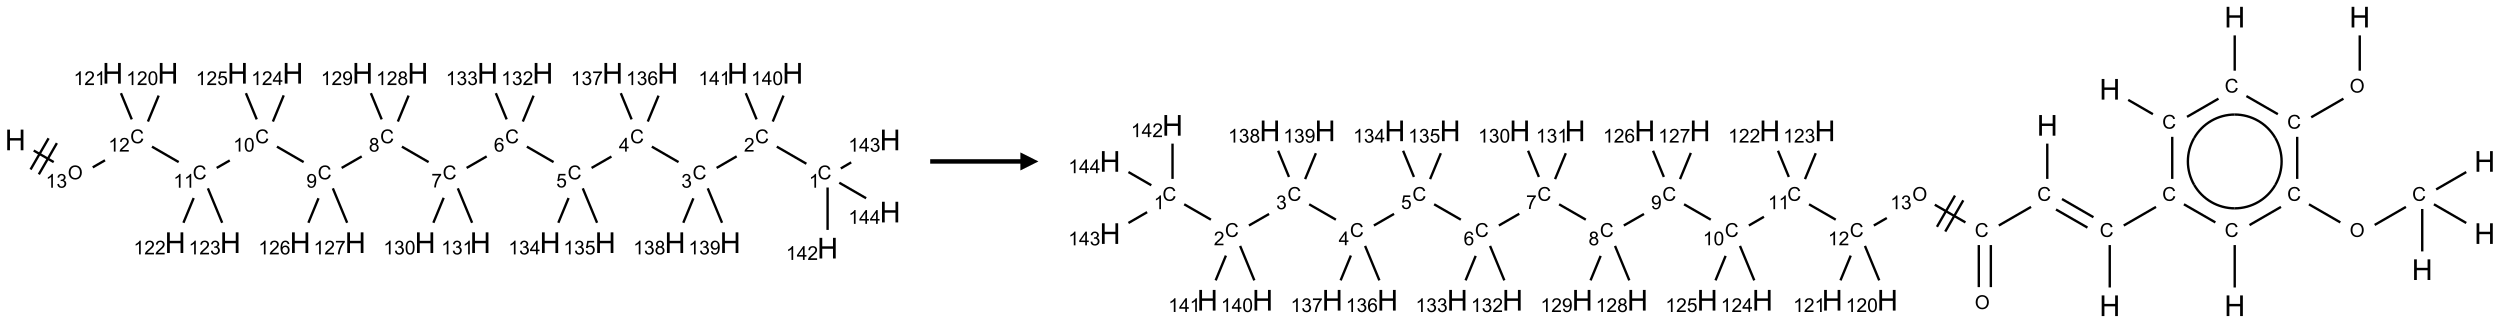 <?xml version="1.0" encoding="UTF-8"?>
<svg xmlns="http://www.w3.org/2000/svg" xmlns:xlink="http://www.w3.org/1999/xlink" width="1386" height="179" viewBox="0 0 1386 179">
<defs>
<g>
<g id="glyph-0-0">
<path d="M 2 0 L 2 -10 L 10 -10 L 10 0 Z M 2.25 -0.25 L 9.75 -0.25 L 9.75 -9.75 L 2.25 -9.75 Z M 2.25 -0.25 "/>
</g>
<g id="glyph-0-1">
<path d="M 1.281 0 L 1.281 -11.453 L 2.797 -11.453 L 2.797 -6.75 L 8.75 -6.75 L 8.75 -11.453 L 10.266 -11.453 L 10.266 0 L 8.75 0 L 8.75 -5.398 L 2.797 -5.398 L 2.797 0 Z M 1.281 0 "/>
</g>
<g id="glyph-1-0">
<path d="M 1.332 0 L 1.332 -6.668 L 6.668 -6.668 L 6.668 0 Z M 1.5 -0.168 L 6.5 -0.168 L 6.5 -6.5 L 1.5 -6.5 Z M 1.5 -0.168 "/>
</g>
<g id="glyph-1-1">
<path d="M 0.516 -3.719 C 0.516 -4.984 0.855 -5.977 1.535 -6.695 C 2.215 -7.414 3.094 -7.77 4.172 -7.77 C 4.875 -7.77 5.512 -7.602 6.078 -7.266 C 6.645 -6.93 7.074 -6.461 7.371 -5.855 C 7.668 -5.254 7.816 -4.57 7.816 -3.809 C 7.816 -3.035 7.66 -2.34 7.348 -1.73 C 7.035 -1.117 6.594 -0.656 6.02 -0.34 C 5.449 -0.027 4.828 0.129 4.168 0.129 C 3.449 0.129 2.805 -0.043 2.238 -0.391 C 1.672 -0.738 1.246 -1.211 0.953 -1.812 C 0.66 -2.414 0.516 -3.047 0.516 -3.719 Z M 1.559 -3.703 C 1.559 -2.781 1.805 -2.059 2.301 -1.527 C 2.793 -1 3.414 -0.734 4.16 -0.734 C 4.922 -0.734 5.547 -1 6.039 -1.535 C 6.531 -2.07 6.777 -2.828 6.777 -3.812 C 6.777 -4.434 6.672 -4.977 6.461 -5.441 C 6.25 -5.902 5.945 -6.262 5.539 -6.52 C 5.133 -6.773 4.68 -6.902 4.176 -6.902 C 3.461 -6.902 2.848 -6.656 2.332 -6.164 C 1.816 -5.672 1.559 -4.852 1.559 -3.703 Z M 1.559 -3.703 "/>
</g>
<g id="glyph-1-2">
<path d="M 3.973 0 L 3.035 0 L 3.035 -5.973 C 2.809 -5.758 2.516 -5.543 2.148 -5.328 C 1.781 -5.113 1.453 -4.953 1.16 -4.844 L 1.16 -5.75 C 1.684 -5.996 2.145 -6.297 2.535 -6.645 C 2.93 -6.996 3.207 -7.336 3.371 -7.668 L 3.973 -7.668 Z M 3.973 0 "/>
</g>
<g id="glyph-1-3">
<path d="M 0.449 -2.016 L 1.387 -2.141 C 1.492 -1.609 1.676 -1.227 1.934 -0.992 C 2.191 -0.758 2.508 -0.641 2.879 -0.641 C 3.32 -0.641 3.695 -0.793 3.996 -1.098 C 4.301 -1.402 4.453 -1.781 4.453 -2.234 C 4.453 -2.664 4.312 -3.02 4.031 -3.301 C 3.75 -3.578 3.391 -3.719 2.957 -3.719 C 2.781 -3.719 2.562 -3.684 2.297 -3.613 L 2.402 -4.438 C 2.465 -4.43 2.516 -4.426 2.551 -4.426 C 2.949 -4.426 3.312 -4.531 3.629 -4.738 C 3.949 -4.949 4.109 -5.27 4.109 -5.703 C 4.109 -6.047 3.992 -6.332 3.762 -6.559 C 3.527 -6.785 3.227 -6.895 2.859 -6.895 C 2.496 -6.895 2.191 -6.781 1.949 -6.551 C 1.707 -6.324 1.547 -5.98 1.48 -5.52 L 0.543 -5.688 C 0.656 -6.316 0.918 -6.805 1.324 -7.148 C 1.73 -7.492 2.234 -7.668 2.84 -7.668 C 3.254 -7.668 3.641 -7.578 3.988 -7.398 C 4.34 -7.219 4.609 -6.977 4.793 -6.668 C 4.98 -6.359 5.074 -6.031 5.074 -5.684 C 5.074 -5.352 4.984 -5.051 4.809 -4.781 C 4.629 -4.512 4.367 -4.297 4.02 -4.137 C 4.473 -4.031 4.824 -3.816 5.074 -3.488 C 5.324 -3.16 5.449 -2.75 5.449 -2.254 C 5.449 -1.59 5.203 -1.023 4.719 -0.559 C 4.234 -0.098 3.617 0.137 2.875 0.137 C 2.203 0.137 1.648 -0.062 1.207 -0.465 C 0.762 -0.863 0.512 -1.379 0.449 -2.016 Z M 0.449 -2.016 "/>
</g>
<g id="glyph-1-4">
<path d="M 6.27 -2.676 L 7.281 -2.422 C 7.07 -1.594 6.688 -0.961 6.137 -0.523 C 5.586 -0.086 4.914 0.129 4.121 0.129 C 3.297 0.129 2.629 -0.039 2.113 -0.371 C 1.598 -0.707 1.203 -1.191 0.934 -1.828 C 0.664 -2.465 0.531 -3.145 0.531 -3.875 C 0.531 -4.672 0.684 -5.363 0.988 -5.957 C 1.293 -6.547 1.723 -6.996 2.285 -7.305 C 2.844 -7.613 3.461 -7.766 4.137 -7.766 C 4.898 -7.766 5.543 -7.57 6.062 -7.184 C 6.582 -6.793 6.945 -6.246 7.152 -5.543 L 6.156 -5.309 C 5.98 -5.863 5.723 -6.266 5.387 -6.52 C 5.051 -6.773 4.625 -6.902 4.113 -6.902 C 3.527 -6.902 3.039 -6.762 2.645 -6.48 C 2.25 -6.199 1.973 -5.82 1.812 -5.348 C 1.652 -4.871 1.574 -4.383 1.574 -3.879 C 1.574 -3.23 1.668 -2.664 1.855 -2.18 C 2.047 -1.695 2.34 -1.332 2.738 -1.094 C 3.137 -0.855 3.57 -0.734 4.035 -0.734 C 4.602 -0.734 5.082 -0.898 5.473 -1.223 C 5.867 -1.551 6.133 -2.035 6.27 -2.676 Z M 6.27 -2.676 "/>
</g>
<g id="glyph-1-5">
<path d="M 5.371 -0.902 L 5.371 0 L 0.324 0 C 0.316 -0.227 0.352 -0.441 0.434 -0.652 C 0.562 -0.996 0.766 -1.332 1.051 -1.668 C 1.332 -2 1.742 -2.387 2.277 -2.824 C 3.105 -3.504 3.668 -4.043 3.957 -4.441 C 4.25 -4.84 4.395 -5.215 4.395 -5.566 C 4.395 -5.938 4.262 -6.254 3.996 -6.508 C 3.73 -6.762 3.387 -6.891 2.957 -6.891 C 2.508 -6.891 2.145 -6.754 1.875 -6.484 C 1.605 -6.215 1.469 -5.84 1.465 -5.359 L 0.5 -5.457 C 0.566 -6.176 0.812 -6.727 1.246 -7.102 C 1.676 -7.477 2.254 -7.668 2.98 -7.668 C 3.711 -7.668 4.293 -7.465 4.719 -7.059 C 5.145 -6.652 5.359 -6.148 5.359 -5.547 C 5.359 -5.242 5.297 -4.941 5.172 -4.645 C 5.047 -4.352 4.84 -4.039 4.551 -3.715 C 4.262 -3.387 3.777 -2.938 3.105 -2.371 C 2.543 -1.898 2.18 -1.578 2.02 -1.41 C 1.859 -1.242 1.73 -1.07 1.625 -0.902 Z M 5.371 -0.902 "/>
</g>
<g id="glyph-1-6">
<path d="M 0.441 -3.766 C 0.441 -4.668 0.535 -5.395 0.723 -5.945 C 0.906 -6.496 1.184 -6.922 1.551 -7.219 C 1.918 -7.516 2.375 -7.668 2.934 -7.668 C 3.344 -7.668 3.703 -7.586 4.012 -7.418 C 4.32 -7.254 4.574 -7.016 4.777 -6.707 C 4.977 -6.395 5.137 -6.016 5.25 -5.57 C 5.363 -5.125 5.422 -4.523 5.422 -3.766 C 5.422 -2.871 5.328 -2.148 5.145 -1.598 C 4.961 -1.047 4.688 -0.621 4.32 -0.32 C 3.953 -0.02 3.492 0.129 2.934 0.129 C 2.195 0.129 1.617 -0.133 1.199 -0.66 C 0.695 -1.297 0.441 -2.332 0.441 -3.766 Z M 1.406 -3.766 C 1.406 -2.512 1.555 -1.68 1.848 -1.262 C 2.141 -0.848 2.5 -0.641 2.934 -0.641 C 3.363 -0.641 3.727 -0.848 4.02 -1.266 C 4.312 -1.684 4.457 -2.516 4.457 -3.766 C 4.457 -5.023 4.312 -5.859 4.02 -6.27 C 3.727 -6.684 3.359 -6.891 2.922 -6.891 C 2.492 -6.891 2.148 -6.707 1.891 -6.344 C 1.566 -5.879 1.406 -5.02 1.406 -3.766 Z M 1.406 -3.766 "/>
</g>
<g id="glyph-1-7">
<path d="M 0.582 -1.766 L 1.484 -1.848 C 1.562 -1.426 1.707 -1.117 1.922 -0.926 C 2.137 -0.734 2.414 -0.641 2.75 -0.641 C 3.039 -0.641 3.289 -0.707 3.508 -0.84 C 3.727 -0.973 3.902 -1.148 4.043 -1.367 C 4.18 -1.586 4.297 -1.887 4.391 -2.262 C 4.484 -2.637 4.531 -3.016 4.531 -3.406 C 4.531 -3.449 4.531 -3.512 4.527 -3.594 C 4.34 -3.297 4.082 -3.055 3.758 -2.867 C 3.434 -2.68 3.082 -2.59 2.703 -2.59 C 2.07 -2.59 1.535 -2.816 1.098 -3.277 C 0.66 -3.734 0.441 -4.34 0.441 -5.09 C 0.441 -5.863 0.672 -6.484 1.129 -6.957 C 1.586 -7.43 2.156 -7.668 2.844 -7.668 C 3.34 -7.668 3.793 -7.531 4.207 -7.266 C 4.617 -7 4.93 -6.617 5.145 -6.121 C 5.355 -5.629 5.465 -4.91 5.465 -3.973 C 5.465 -2.996 5.359 -2.223 5.145 -1.645 C 4.934 -1.066 4.617 -0.625 4.199 -0.324 C 3.781 -0.02 3.293 0.129 2.73 0.129 C 2.133 0.129 1.645 -0.035 1.266 -0.367 C 0.887 -0.699 0.66 -1.164 0.582 -1.766 Z M 4.422 -5.137 C 4.422 -5.676 4.277 -6.102 3.992 -6.418 C 3.707 -6.734 3.359 -6.891 2.957 -6.891 C 2.543 -6.891 2.18 -6.719 1.871 -6.379 C 1.562 -6.039 1.406 -5.598 1.406 -5.059 C 1.406 -4.57 1.555 -4.176 1.848 -3.871 C 2.141 -3.566 2.5 -3.418 2.934 -3.418 C 3.367 -3.418 3.723 -3.57 4.004 -3.871 C 4.281 -4.176 4.422 -4.598 4.422 -5.137 Z M 4.422 -5.137 "/>
</g>
<g id="glyph-1-8">
<path d="M 1.887 -4.141 C 1.496 -4.281 1.207 -4.484 1.02 -4.75 C 0.832 -5.016 0.738 -5.328 0.738 -5.699 C 0.738 -6.254 0.938 -6.719 1.34 -7.098 C 1.738 -7.477 2.27 -7.668 2.934 -7.668 C 3.598 -7.668 4.137 -7.473 4.543 -7.086 C 4.949 -6.699 5.152 -6.227 5.152 -5.672 C 5.152 -5.316 5.059 -5.008 4.871 -4.746 C 4.688 -4.484 4.406 -4.281 4.027 -4.141 C 4.496 -3.988 4.852 -3.742 5.098 -3.402 C 5.34 -3.062 5.465 -2.656 5.465 -2.184 C 5.465 -1.531 5.234 -0.98 4.77 -0.535 C 4.309 -0.09 3.703 0.129 2.949 0.129 C 2.195 0.129 1.586 -0.094 1.125 -0.539 C 0.664 -0.984 0.434 -1.543 0.434 -2.207 C 0.434 -2.703 0.559 -3.121 0.809 -3.457 C 1.062 -3.793 1.422 -4.02 1.887 -4.141 Z M 1.699 -5.73 C 1.699 -5.367 1.812 -5.074 2.047 -4.844 C 2.281 -4.613 2.582 -4.5 2.953 -4.5 C 3.312 -4.5 3.609 -4.613 3.84 -4.84 C 4.07 -5.066 4.188 -5.348 4.188 -5.676 C 4.188 -6.02 4.07 -6.309 3.832 -6.543 C 3.594 -6.777 3.297 -6.895 2.941 -6.895 C 2.586 -6.895 2.289 -6.781 2.051 -6.551 C 1.816 -6.324 1.699 -6.047 1.699 -5.73 Z M 1.395 -2.203 C 1.395 -1.938 1.461 -1.676 1.586 -1.426 C 1.711 -1.176 1.902 -0.984 2.152 -0.848 C 2.402 -0.711 2.672 -0.641 2.957 -0.641 C 3.406 -0.641 3.777 -0.785 4.066 -1.074 C 4.359 -1.363 4.504 -1.727 4.504 -2.172 C 4.504 -2.625 4.355 -2.996 4.055 -3.293 C 3.754 -3.586 3.379 -3.734 2.926 -3.734 C 2.484 -3.734 2.121 -3.59 1.832 -3.297 C 1.543 -3.004 1.395 -2.641 1.395 -2.203 Z M 1.395 -2.203 "/>
</g>
<g id="glyph-1-9">
<path d="M 0.504 -6.637 L 0.504 -7.535 L 5.449 -7.535 L 5.449 -6.809 C 4.961 -6.289 4.48 -5.602 4.004 -4.746 C 3.527 -3.887 3.156 -3.004 2.895 -2.098 C 2.707 -1.461 2.59 -0.762 2.535 0 L 1.574 0 C 1.582 -0.602 1.703 -1.328 1.926 -2.176 C 2.152 -3.027 2.477 -3.848 2.898 -4.637 C 3.32 -5.426 3.77 -6.094 4.246 -6.637 Z M 0.504 -6.637 "/>
</g>
<g id="glyph-1-10">
<path d="M 5.309 -5.766 L 4.375 -5.691 C 4.293 -6.059 4.172 -6.328 4.02 -6.496 C 3.766 -6.762 3.453 -6.895 3.082 -6.895 C 2.785 -6.895 2.523 -6.812 2.297 -6.645 C 2 -6.43 1.77 -6.117 1.598 -5.703 C 1.43 -5.289 1.34 -4.703 1.332 -3.938 C 1.559 -4.281 1.836 -4.535 2.16 -4.703 C 2.488 -4.871 2.828 -4.953 3.188 -4.953 C 3.812 -4.953 4.344 -4.723 4.785 -4.262 C 5.223 -3.801 5.441 -3.207 5.441 -2.48 C 5.441 -2 5.34 -1.555 5.133 -1.145 C 4.926 -0.73 4.641 -0.418 4.281 -0.199 C 3.922 0.02 3.512 0.129 3.051 0.129 C 2.27 0.129 1.633 -0.156 1.141 -0.73 C 0.648 -1.305 0.402 -2.254 0.402 -3.574 C 0.402 -5.051 0.672 -6.121 1.219 -6.793 C 1.695 -7.375 2.336 -7.668 3.141 -7.668 C 3.742 -7.668 4.234 -7.5 4.617 -7.16 C 5 -6.824 5.23 -6.359 5.309 -5.766 Z M 1.48 -2.473 C 1.48 -2.152 1.547 -1.844 1.684 -1.547 C 1.82 -1.25 2.016 -1.027 2.262 -0.871 C 2.508 -0.719 2.766 -0.641 3.035 -0.641 C 3.434 -0.641 3.773 -0.801 4.059 -1.121 C 4.344 -1.441 4.484 -1.875 4.484 -2.422 C 4.484 -2.949 4.344 -3.367 4.062 -3.668 C 3.781 -3.973 3.426 -4.125 3 -4.125 C 2.578 -4.125 2.219 -3.973 1.922 -3.668 C 1.625 -3.363 1.48 -2.969 1.48 -2.473 Z M 1.48 -2.473 "/>
</g>
<g id="glyph-1-11">
<path d="M 0.441 -2 L 1.426 -2.082 C 1.5 -1.605 1.668 -1.242 1.934 -1.004 C 2.199 -0.762 2.52 -0.641 2.895 -0.641 C 3.348 -0.641 3.73 -0.812 4.043 -1.152 C 4.355 -1.492 4.512 -1.941 4.512 -2.504 C 4.512 -3.039 4.359 -3.461 4.059 -3.77 C 3.758 -4.078 3.367 -4.234 2.879 -4.234 C 2.578 -4.234 2.305 -4.164 2.062 -4.027 C 1.82 -3.891 1.629 -3.715 1.488 -3.496 L 0.609 -3.609 L 1.348 -7.531 L 5.145 -7.531 L 5.145 -6.637 L 2.098 -6.637 L 1.688 -4.582 C 2.145 -4.902 2.625 -5.062 3.129 -5.062 C 3.797 -5.062 4.359 -4.832 4.816 -4.371 C 5.277 -3.91 5.504 -3.312 5.504 -2.59 C 5.504 -1.898 5.305 -1.301 4.902 -0.797 C 4.41 -0.18 3.742 0.129 2.895 0.129 C 2.199 0.129 1.633 -0.062 1.195 -0.453 C 0.758 -0.844 0.504 -1.359 0.441 -2 Z M 0.441 -2 "/>
</g>
<g id="glyph-1-12">
<path d="M 3.449 0 L 3.449 -1.828 L 0.137 -1.828 L 0.137 -2.688 L 3.621 -7.637 L 4.387 -7.637 L 4.387 -2.688 L 5.418 -2.688 L 5.418 -1.828 L 4.387 -1.828 L 4.387 0 Z M 3.449 -2.688 L 3.449 -6.129 L 1.059 -2.688 Z M 3.449 -2.688 "/>
</g>
</g>
</defs>
<path fill="none" stroke-width="0.033" stroke-linecap="butt" stroke-linejoin="miter" stroke="rgb(0%, 0%, 0%)" stroke-opacity="1" stroke-miterlimit="10" d="M 0.255 1.071 L 0.532 1.231 " transform="matrix(40, 0, 0, 40, 8.496, 40.625)"/>
<path fill="none" stroke-width="0.033" stroke-linecap="butt" stroke-linejoin="miter" stroke="rgb(0%, 0%, 0%)" stroke-opacity="1" stroke-miterlimit="10" d="M 0.326 1.401 L 0.576 0.968 " transform="matrix(40, 0, 0, 40, 8.496, 40.625)"/>
<path fill="none" stroke-width="0.033" stroke-linecap="butt" stroke-linejoin="miter" stroke="rgb(0%, 0%, 0%)" stroke-opacity="1" stroke-miterlimit="10" d="M 0.211 1.334 L 0.461 0.901 " transform="matrix(40, 0, 0, 40, 8.496, 40.625)"/>
<path fill="none" stroke-width="0.033" stroke-linecap="butt" stroke-linejoin="miter" stroke="rgb(0%, 0%, 0%)" stroke-opacity="1" stroke-miterlimit="10" d="M 1.073 1.304 L 1.243 1.206 " transform="matrix(40, 0, 0, 40, 8.496, 40.625)"/>
<path fill="none" stroke-width="0.033" stroke-linecap="butt" stroke-linejoin="miter" stroke="rgb(0%, 0%, 0%)" stroke-opacity="1" stroke-miterlimit="10" d="M 1.894 1.017 L 2.264 1.231 " transform="matrix(40, 0, 0, 40, 8.496, 40.625)"/>
<path fill="none" stroke-width="0.033" stroke-linecap="butt" stroke-linejoin="miter" stroke="rgb(0%, 0%, 0%)" stroke-opacity="1" stroke-miterlimit="10" d="M 2.791 1.312 L 2.972 1.208 " transform="matrix(40, 0, 0, 40, 8.496, 40.625)"/>
<path fill="none" stroke-width="0.033" stroke-linecap="butt" stroke-linejoin="miter" stroke="rgb(0%, 0%, 0%)" stroke-opacity="1" stroke-miterlimit="10" d="M 3.626 1.017 L 3.996 1.231 " transform="matrix(40, 0, 0, 40, 8.496, 40.625)"/>
<path fill="none" stroke-width="0.033" stroke-linecap="butt" stroke-linejoin="miter" stroke="rgb(0%, 0%, 0%)" stroke-opacity="1" stroke-miterlimit="10" d="M 4.523 1.312 L 4.801 1.152 " transform="matrix(40, 0, 0, 40, 8.496, 40.625)"/>
<path fill="none" stroke-width="0.033" stroke-linecap="butt" stroke-linejoin="miter" stroke="rgb(0%, 0%, 0%)" stroke-opacity="1" stroke-miterlimit="10" d="M 5.358 1.017 L 5.728 1.231 " transform="matrix(40, 0, 0, 40, 8.496, 40.625)"/>
<path fill="none" stroke-width="0.033" stroke-linecap="butt" stroke-linejoin="miter" stroke="rgb(0%, 0%, 0%)" stroke-opacity="1" stroke-miterlimit="10" d="M 6.255 1.312 L 6.533 1.152 " transform="matrix(40, 0, 0, 40, 8.496, 40.625)"/>
<path fill="none" stroke-width="0.033" stroke-linecap="butt" stroke-linejoin="miter" stroke="rgb(0%, 0%, 0%)" stroke-opacity="1" stroke-miterlimit="10" d="M 7.09 1.017 L 7.46 1.231 " transform="matrix(40, 0, 0, 40, 8.496, 40.625)"/>
<path fill="none" stroke-width="0.033" stroke-linecap="butt" stroke-linejoin="miter" stroke="rgb(0%, 0%, 0%)" stroke-opacity="1" stroke-miterlimit="10" d="M 7.987 1.312 L 8.262 1.154 " transform="matrix(40, 0, 0, 40, 8.496, 40.625)"/>
<path fill="none" stroke-width="0.033" stroke-linecap="butt" stroke-linejoin="miter" stroke="rgb(0%, 0%, 0%)" stroke-opacity="1" stroke-miterlimit="10" d="M 8.822 1.017 L 9.192 1.231 " transform="matrix(40, 0, 0, 40, 8.496, 40.625)"/>
<path fill="none" stroke-width="0.033" stroke-linecap="butt" stroke-linejoin="miter" stroke="rgb(0%, 0%, 0%)" stroke-opacity="1" stroke-miterlimit="10" d="M 9.72 1.312 L 9.998 1.151 " transform="matrix(40, 0, 0, 40, 8.496, 40.625)"/>
<path fill="none" stroke-width="0.033" stroke-linecap="butt" stroke-linejoin="miter" stroke="rgb(0%, 0%, 0%)" stroke-opacity="1" stroke-miterlimit="10" d="M 10.554 1.017 L 10.964 1.254 " transform="matrix(40, 0, 0, 40, 8.496, 40.625)"/>
<path fill="none" stroke-width="0.033" stroke-linecap="butt" stroke-linejoin="miter" stroke="rgb(0%, 0%, 0%)" stroke-opacity="1" stroke-miterlimit="10" d="M 11.258 1.583 L 11.258 2.171 " transform="matrix(40, 0, 0, 40, 8.496, 40.625)"/>
<path fill="none" stroke-width="0.033" stroke-linecap="butt" stroke-linejoin="miter" stroke="rgb(0%, 0%, 0%)" stroke-opacity="1" stroke-miterlimit="10" d="M 11.441 1.319 L 11.585 1.235 " transform="matrix(40, 0, 0, 40, 8.496, 40.625)"/>
<path fill="none" stroke-width="0.033" stroke-linecap="butt" stroke-linejoin="miter" stroke="rgb(0%, 0%, 0%)" stroke-opacity="1" stroke-miterlimit="10" d="M 11.42 1.517 L 11.792 1.732 " transform="matrix(40, 0, 0, 40, 8.496, 40.625)"/>
<path fill="none" stroke-width="0.033" stroke-linecap="butt" stroke-linejoin="miter" stroke="rgb(0%, 0%, 0%)" stroke-opacity="1" stroke-miterlimit="10" d="M 10.498 0.669 L 10.647 0.309 " transform="matrix(40, 0, 0, 40, 8.496, 40.625)"/>
<path fill="none" stroke-width="0.033" stroke-linecap="butt" stroke-linejoin="miter" stroke="rgb(0%, 0%, 0%)" stroke-opacity="1" stroke-miterlimit="10" d="M 10.274 0.639 L 10.124 0.276 " transform="matrix(40, 0, 0, 40, 8.496, 40.625)"/>
<path fill="none" stroke-width="0.033" stroke-linecap="butt" stroke-linejoin="miter" stroke="rgb(0%, 0%, 0%)" stroke-opacity="1" stroke-miterlimit="10" d="M 9.398 1.733 L 9.258 2.072 " transform="matrix(40, 0, 0, 40, 8.496, 40.625)"/>
<path fill="none" stroke-width="0.033" stroke-linecap="butt" stroke-linejoin="miter" stroke="rgb(0%, 0%, 0%)" stroke-opacity="1" stroke-miterlimit="10" d="M 9.597 1.595 L 9.795 2.072 " transform="matrix(40, 0, 0, 40, 8.496, 40.625)"/>
<path fill="none" stroke-width="0.033" stroke-linecap="butt" stroke-linejoin="miter" stroke="rgb(0%, 0%, 0%)" stroke-opacity="1" stroke-miterlimit="10" d="M 8.766 0.669 L 8.915 0.31 " transform="matrix(40, 0, 0, 40, 8.496, 40.625)"/>
<path fill="none" stroke-width="0.033" stroke-linecap="butt" stroke-linejoin="miter" stroke="rgb(0%, 0%, 0%)" stroke-opacity="1" stroke-miterlimit="10" d="M 8.542 0.639 L 8.392 0.276 " transform="matrix(40, 0, 0, 40, 8.496, 40.625)"/>
<path fill="none" stroke-width="0.033" stroke-linecap="butt" stroke-linejoin="miter" stroke="rgb(0%, 0%, 0%)" stroke-opacity="1" stroke-miterlimit="10" d="M 7.668 1.729 L 7.526 2.072 " transform="matrix(40, 0, 0, 40, 8.496, 40.625)"/>
<path fill="none" stroke-width="0.033" stroke-linecap="butt" stroke-linejoin="miter" stroke="rgb(0%, 0%, 0%)" stroke-opacity="1" stroke-miterlimit="10" d="M 7.865 1.595 L 8.063 2.072 " transform="matrix(40, 0, 0, 40, 8.496, 40.625)"/>
<path fill="none" stroke-width="0.033" stroke-linecap="butt" stroke-linejoin="miter" stroke="rgb(0%, 0%, 0%)" stroke-opacity="1" stroke-miterlimit="10" d="M 7.034 0.669 L 7.183 0.31 " transform="matrix(40, 0, 0, 40, 8.496, 40.625)"/>
<path fill="none" stroke-width="0.033" stroke-linecap="butt" stroke-linejoin="miter" stroke="rgb(0%, 0%, 0%)" stroke-opacity="1" stroke-miterlimit="10" d="M 6.81 0.639 L 6.66 0.276 " transform="matrix(40, 0, 0, 40, 8.496, 40.625)"/>
<path fill="none" stroke-width="0.033" stroke-linecap="butt" stroke-linejoin="miter" stroke="rgb(0%, 0%, 0%)" stroke-opacity="1" stroke-miterlimit="10" d="M 5.937 1.726 L 5.794 2.072 " transform="matrix(40, 0, 0, 40, 8.496, 40.625)"/>
<path fill="none" stroke-width="0.033" stroke-linecap="butt" stroke-linejoin="miter" stroke="rgb(0%, 0%, 0%)" stroke-opacity="1" stroke-miterlimit="10" d="M 6.133 1.595 L 6.331 2.072 " transform="matrix(40, 0, 0, 40, 8.496, 40.625)"/>
<path fill="none" stroke-width="0.033" stroke-linecap="butt" stroke-linejoin="miter" stroke="rgb(0%, 0%, 0%)" stroke-opacity="1" stroke-miterlimit="10" d="M 5.302 0.669 L 5.451 0.309 " transform="matrix(40, 0, 0, 40, 8.496, 40.625)"/>
<path fill="none" stroke-width="0.033" stroke-linecap="butt" stroke-linejoin="miter" stroke="rgb(0%, 0%, 0%)" stroke-opacity="1" stroke-miterlimit="10" d="M 5.078 0.639 L 4.928 0.276 " transform="matrix(40, 0, 0, 40, 8.496, 40.625)"/>
<path fill="none" stroke-width="0.033" stroke-linecap="butt" stroke-linejoin="miter" stroke="rgb(0%, 0%, 0%)" stroke-opacity="1" stroke-miterlimit="10" d="M 4.202 1.732 L 4.062 2.072 " transform="matrix(40, 0, 0, 40, 8.496, 40.625)"/>
<path fill="none" stroke-width="0.033" stroke-linecap="butt" stroke-linejoin="miter" stroke="rgb(0%, 0%, 0%)" stroke-opacity="1" stroke-miterlimit="10" d="M 4.401 1.595 L 4.599 2.072 " transform="matrix(40, 0, 0, 40, 8.496, 40.625)"/>
<path fill="none" stroke-width="0.033" stroke-linecap="butt" stroke-linejoin="miter" stroke="rgb(0%, 0%, 0%)" stroke-opacity="1" stroke-miterlimit="10" d="M 3.57 0.669 L 3.72 0.306 " transform="matrix(40, 0, 0, 40, 8.496, 40.625)"/>
<path fill="none" stroke-width="0.033" stroke-linecap="butt" stroke-linejoin="miter" stroke="rgb(0%, 0%, 0%)" stroke-opacity="1" stroke-miterlimit="10" d="M 3.346 0.639 L 3.196 0.276 " transform="matrix(40, 0, 0, 40, 8.496, 40.625)"/>
<path fill="none" stroke-width="0.033" stroke-linecap="butt" stroke-linejoin="miter" stroke="rgb(0%, 0%, 0%)" stroke-opacity="1" stroke-miterlimit="10" d="M 2.472 1.729 L 2.33 2.072 " transform="matrix(40, 0, 0, 40, 8.496, 40.625)"/>
<path fill="none" stroke-width="0.033" stroke-linecap="butt" stroke-linejoin="miter" stroke="rgb(0%, 0%, 0%)" stroke-opacity="1" stroke-miterlimit="10" d="M 2.669 1.595 L 2.867 2.072 " transform="matrix(40, 0, 0, 40, 8.496, 40.625)"/>
<path fill="none" stroke-width="0.033" stroke-linecap="butt" stroke-linejoin="miter" stroke="rgb(0%, 0%, 0%)" stroke-opacity="1" stroke-miterlimit="10" d="M 1.838 0.669 L 1.987 0.309 " transform="matrix(40, 0, 0, 40, 8.496, 40.625)"/>
<path fill="none" stroke-width="0.033" stroke-linecap="butt" stroke-linejoin="miter" stroke="rgb(0%, 0%, 0%)" stroke-opacity="1" stroke-miterlimit="10" d="M 1.614 0.639 L 1.464 0.276 " transform="matrix(40, 0, 0, 40, 8.496, 40.625)"/>
<g fill="rgb(0%, 0%, 0%)" fill-opacity="1">
<use xlink:href="#glyph-0-1" x="2.723" y="83.309"/>
</g>
<g fill="rgb(0%, 0%, 0%)" fill-opacity="1">
<use xlink:href="#glyph-1-1" x="37.559" y="99.43"/>
</g>
<g fill="rgb(0%, 0%, 0%)" fill-opacity="1">
<use xlink:href="#glyph-1-2" x="25.359" y="104.062"/>
<use xlink:href="#glyph-1-3" x="31.292" y="104.062"/>
</g>
<g fill="rgb(0%, 0%, 0%)" fill-opacity="1">
<use xlink:href="#glyph-1-4" x="72.184" y="79.426"/>
</g>
<g fill="rgb(0%, 0%, 0%)" fill-opacity="1">
<use xlink:href="#glyph-1-2" x="60.078" y="84.062"/>
<use xlink:href="#glyph-1-5" x="66.01" y="84.062"/>
</g>
<g fill="rgb(0%, 0%, 0%)" fill-opacity="1">
<use xlink:href="#glyph-1-4" x="106.828" y="99.426"/>
</g>
<g fill="rgb(0%, 0%, 0%)" fill-opacity="1">
<use xlink:href="#glyph-1-2" x="96.117" y="104.062"/>
<use xlink:href="#glyph-1-2" x="102.049" y="104.062"/>
</g>
<g fill="rgb(0%, 0%, 0%)" fill-opacity="1">
<use xlink:href="#glyph-1-4" x="141.469" y="79.426"/>
</g>
<g fill="rgb(0%, 0%, 0%)" fill-opacity="1">
<use xlink:href="#glyph-1-2" x="129.309" y="84.062"/>
<use xlink:href="#glyph-1-6" x="135.241" y="84.062"/>
</g>
<g fill="rgb(0%, 0%, 0%)" fill-opacity="1">
<use xlink:href="#glyph-1-4" x="176.109" y="99.426"/>
</g>
<g fill="rgb(0%, 0%, 0%)" fill-opacity="1">
<use xlink:href="#glyph-1-7" x="169.84" y="104.062"/>
</g>
<g fill="rgb(0%, 0%, 0%)" fill-opacity="1">
<use xlink:href="#glyph-1-4" x="210.75" y="79.426"/>
</g>
<g fill="rgb(0%, 0%, 0%)" fill-opacity="1">
<use xlink:href="#glyph-1-8" x="204.484" y="84.062"/>
</g>
<g fill="rgb(0%, 0%, 0%)" fill-opacity="1">
<use xlink:href="#glyph-1-4" x="245.391" y="99.426"/>
</g>
<g fill="rgb(0%, 0%, 0%)" fill-opacity="1">
<use xlink:href="#glyph-1-9" x="239.137" y="103.934"/>
</g>
<g fill="rgb(0%, 0%, 0%)" fill-opacity="1">
<use xlink:href="#glyph-1-4" x="280.031" y="79.426"/>
</g>
<g fill="rgb(0%, 0%, 0%)" fill-opacity="1">
<use xlink:href="#glyph-1-10" x="273.785" y="84.062"/>
</g>
<g fill="rgb(0%, 0%, 0%)" fill-opacity="1">
<use xlink:href="#glyph-1-4" x="314.672" y="99.426"/>
</g>
<g fill="rgb(0%, 0%, 0%)" fill-opacity="1">
<use xlink:href="#glyph-1-11" x="308.363" y="103.93"/>
</g>
<g fill="rgb(0%, 0%, 0%)" fill-opacity="1">
<use xlink:href="#glyph-1-4" x="349.312" y="79.426"/>
</g>
<g fill="rgb(0%, 0%, 0%)" fill-opacity="1">
<use xlink:href="#glyph-1-12" x="343.094" y="84.031"/>
</g>
<g fill="rgb(0%, 0%, 0%)" fill-opacity="1">
<use xlink:href="#glyph-1-4" x="383.953" y="99.426"/>
</g>
<g fill="rgb(0%, 0%, 0%)" fill-opacity="1">
<use xlink:href="#glyph-1-3" x="377.703" y="104.062"/>
</g>
<g fill="rgb(0%, 0%, 0%)" fill-opacity="1">
<use xlink:href="#glyph-1-4" x="418.594" y="79.426"/>
</g>
<g fill="rgb(0%, 0%, 0%)" fill-opacity="1">
<use xlink:href="#glyph-1-5" x="412.422" y="84.062"/>
</g>
<g fill="rgb(0%, 0%, 0%)" fill-opacity="1">
<use xlink:href="#glyph-1-4" x="453.238" y="99.426"/>
</g>
<g fill="rgb(0%, 0%, 0%)" fill-opacity="1">
<use xlink:href="#glyph-1-2" x="448.457" y="104.062"/>
</g>
<g fill="rgb(0%, 0%, 0%)" fill-opacity="1">
<use xlink:href="#glyph-0-1" x="453.059" y="143.309"/>
</g>
<g fill="rgb(0%, 0%, 0%)" fill-opacity="1">
<use xlink:href="#glyph-1-2" x="435.77" y="144.102"/>
<use xlink:href="#glyph-1-12" x="441.702" y="144.102"/>
<use xlink:href="#glyph-1-5" x="447.634" y="144.102"/>
</g>
<g fill="rgb(0%, 0%, 0%)" fill-opacity="1">
<use xlink:href="#glyph-0-1" x="487.699" y="83.309"/>
</g>
<g fill="rgb(0%, 0%, 0%)" fill-opacity="1">
<use xlink:href="#glyph-1-2" x="470.332" y="84.102"/>
<use xlink:href="#glyph-1-12" x="476.264" y="84.102"/>
<use xlink:href="#glyph-1-3" x="482.197" y="84.102"/>
</g>
<g fill="rgb(0%, 0%, 0%)" fill-opacity="1">
<use xlink:href="#glyph-0-1" x="487.699" y="123.309"/>
</g>
<g fill="rgb(0%, 0%, 0%)" fill-opacity="1">
<use xlink:href="#glyph-1-2" x="470.363" y="124.102"/>
<use xlink:href="#glyph-1-12" x="476.296" y="124.102"/>
<use xlink:href="#glyph-1-12" x="482.228" y="124.102"/>
</g>
<g fill="rgb(0%, 0%, 0%)" fill-opacity="1">
<use xlink:href="#glyph-0-1" x="433.723" y="46.352"/>
</g>
<g fill="rgb(0%, 0%, 0%)" fill-opacity="1">
<use xlink:href="#glyph-1-2" x="416.383" y="47.145"/>
<use xlink:href="#glyph-1-12" x="422.315" y="47.145"/>
<use xlink:href="#glyph-1-6" x="428.247" y="47.145"/>
</g>
<g fill="rgb(0%, 0%, 0%)" fill-opacity="1">
<use xlink:href="#glyph-0-1" x="403.109" y="46.352"/>
</g>
<g fill="rgb(0%, 0%, 0%)" fill-opacity="1">
<use xlink:href="#glyph-1-2" x="387.215" y="47.145"/>
<use xlink:href="#glyph-1-12" x="393.147" y="47.145"/>
<use xlink:href="#glyph-1-2" x="399.079" y="47.145"/>
</g>
<g fill="rgb(0%, 0%, 0%)" fill-opacity="1">
<use xlink:href="#glyph-0-1" x="368.469" y="140.262"/>
</g>
<g fill="rgb(0%, 0%, 0%)" fill-opacity="1">
<use xlink:href="#glyph-1-2" x="351.086" y="141.055"/>
<use xlink:href="#glyph-1-3" x="357.018" y="141.055"/>
<use xlink:href="#glyph-1-8" x="362.951" y="141.055"/>
</g>
<g fill="rgb(0%, 0%, 0%)" fill-opacity="1">
<use xlink:href="#glyph-0-1" x="399.082" y="140.262"/>
</g>
<g fill="rgb(0%, 0%, 0%)" fill-opacity="1">
<use xlink:href="#glyph-1-2" x="381.699" y="141.055"/>
<use xlink:href="#glyph-1-3" x="387.632" y="141.055"/>
<use xlink:href="#glyph-1-7" x="393.564" y="141.055"/>
</g>
<g fill="rgb(0%, 0%, 0%)" fill-opacity="1">
<use xlink:href="#glyph-0-1" x="364.441" y="46.352"/>
</g>
<g fill="rgb(0%, 0%, 0%)" fill-opacity="1">
<use xlink:href="#glyph-1-2" x="347.078" y="47.145"/>
<use xlink:href="#glyph-1-3" x="353.01" y="47.145"/>
<use xlink:href="#glyph-1-10" x="358.943" y="47.145"/>
</g>
<g fill="rgb(0%, 0%, 0%)" fill-opacity="1">
<use xlink:href="#glyph-0-1" x="333.828" y="46.352"/>
</g>
<g fill="rgb(0%, 0%, 0%)" fill-opacity="1">
<use xlink:href="#glyph-1-2" x="316.461" y="47.145"/>
<use xlink:href="#glyph-1-3" x="322.393" y="47.145"/>
<use xlink:href="#glyph-1-9" x="328.326" y="47.145"/>
</g>
<g fill="rgb(0%, 0%, 0%)" fill-opacity="1">
<use xlink:href="#glyph-0-1" x="299.184" y="140.262"/>
</g>
<g fill="rgb(0%, 0%, 0%)" fill-opacity="1">
<use xlink:href="#glyph-1-2" x="281.848" y="141.055"/>
<use xlink:href="#glyph-1-3" x="287.78" y="141.055"/>
<use xlink:href="#glyph-1-12" x="293.712" y="141.055"/>
</g>
<g fill="rgb(0%, 0%, 0%)" fill-opacity="1">
<use xlink:href="#glyph-0-1" x="329.801" y="140.262"/>
</g>
<g fill="rgb(0%, 0%, 0%)" fill-opacity="1">
<use xlink:href="#glyph-1-2" x="312.375" y="141.055"/>
<use xlink:href="#glyph-1-3" x="318.307" y="141.055"/>
<use xlink:href="#glyph-1-11" x="324.24" y="141.055"/>
</g>
<g fill="rgb(0%, 0%, 0%)" fill-opacity="1">
<use xlink:href="#glyph-0-1" x="295.16" y="46.352"/>
</g>
<g fill="rgb(0%, 0%, 0%)" fill-opacity="1">
<use xlink:href="#glyph-1-2" x="277.871" y="47.145"/>
<use xlink:href="#glyph-1-3" x="283.803" y="47.145"/>
<use xlink:href="#glyph-1-5" x="289.736" y="47.145"/>
</g>
<g fill="rgb(0%, 0%, 0%)" fill-opacity="1">
<use xlink:href="#glyph-0-1" x="264.543" y="46.352"/>
</g>
<g fill="rgb(0%, 0%, 0%)" fill-opacity="1">
<use xlink:href="#glyph-1-2" x="247.176" y="47.145"/>
<use xlink:href="#glyph-1-3" x="253.108" y="47.145"/>
<use xlink:href="#glyph-1-3" x="259.04" y="47.145"/>
</g>
<g fill="rgb(0%, 0%, 0%)" fill-opacity="1">
<use xlink:href="#glyph-0-1" x="229.902" y="140.262"/>
</g>
<g fill="rgb(0%, 0%, 0%)" fill-opacity="1">
<use xlink:href="#glyph-1-2" x="212.562" y="141.055"/>
<use xlink:href="#glyph-1-3" x="218.495" y="141.055"/>
<use xlink:href="#glyph-1-6" x="224.427" y="141.055"/>
</g>
<g fill="rgb(0%, 0%, 0%)" fill-opacity="1">
<use xlink:href="#glyph-0-1" x="260.52" y="140.262"/>
</g>
<g fill="rgb(0%, 0%, 0%)" fill-opacity="1">
<use xlink:href="#glyph-1-2" x="244.625" y="141.055"/>
<use xlink:href="#glyph-1-3" x="250.557" y="141.055"/>
<use xlink:href="#glyph-1-2" x="256.49" y="141.055"/>
</g>
<g fill="rgb(0%, 0%, 0%)" fill-opacity="1">
<use xlink:href="#glyph-0-1" x="225.879" y="46.352"/>
</g>
<g fill="rgb(0%, 0%, 0%)" fill-opacity="1">
<use xlink:href="#glyph-1-2" x="208.496" y="47.145"/>
<use xlink:href="#glyph-1-5" x="214.428" y="47.145"/>
<use xlink:href="#glyph-1-8" x="220.361" y="47.145"/>
</g>
<g fill="rgb(0%, 0%, 0%)" fill-opacity="1">
<use xlink:href="#glyph-0-1" x="195.262" y="46.352"/>
</g>
<g fill="rgb(0%, 0%, 0%)" fill-opacity="1">
<use xlink:href="#glyph-1-2" x="177.879" y="47.145"/>
<use xlink:href="#glyph-1-5" x="183.811" y="47.145"/>
<use xlink:href="#glyph-1-7" x="189.743" y="47.145"/>
</g>
<g fill="rgb(0%, 0%, 0%)" fill-opacity="1">
<use xlink:href="#glyph-0-1" x="160.621" y="140.262"/>
</g>
<g fill="rgb(0%, 0%, 0%)" fill-opacity="1">
<use xlink:href="#glyph-1-2" x="143.258" y="141.055"/>
<use xlink:href="#glyph-1-5" x="149.19" y="141.055"/>
<use xlink:href="#glyph-1-10" x="155.122" y="141.055"/>
</g>
<g fill="rgb(0%, 0%, 0%)" fill-opacity="1">
<use xlink:href="#glyph-0-1" x="191.234" y="140.262"/>
</g>
<g fill="rgb(0%, 0%, 0%)" fill-opacity="1">
<use xlink:href="#glyph-1-2" x="173.867" y="141.055"/>
<use xlink:href="#glyph-1-5" x="179.799" y="141.055"/>
<use xlink:href="#glyph-1-9" x="185.732" y="141.055"/>
</g>
<g fill="rgb(0%, 0%, 0%)" fill-opacity="1">
<use xlink:href="#glyph-0-1" x="156.594" y="46.352"/>
</g>
<g fill="rgb(0%, 0%, 0%)" fill-opacity="1">
<use xlink:href="#glyph-1-2" x="139.258" y="47.145"/>
<use xlink:href="#glyph-1-5" x="145.19" y="47.145"/>
<use xlink:href="#glyph-1-12" x="151.122" y="47.145"/>
</g>
<g fill="rgb(0%, 0%, 0%)" fill-opacity="1">
<use xlink:href="#glyph-0-1" x="125.98" y="46.352"/>
</g>
<g fill="rgb(0%, 0%, 0%)" fill-opacity="1">
<use xlink:href="#glyph-1-2" x="108.555" y="47.145"/>
<use xlink:href="#glyph-1-5" x="114.487" y="47.145"/>
<use xlink:href="#glyph-1-11" x="120.419" y="47.145"/>
</g>
<g fill="rgb(0%, 0%, 0%)" fill-opacity="1">
<use xlink:href="#glyph-0-1" x="91.34" y="140.262"/>
</g>
<g fill="rgb(0%, 0%, 0%)" fill-opacity="1">
<use xlink:href="#glyph-1-2" x="74.051" y="141.055"/>
<use xlink:href="#glyph-1-5" x="79.983" y="141.055"/>
<use xlink:href="#glyph-1-5" x="85.915" y="141.055"/>
</g>
<g fill="rgb(0%, 0%, 0%)" fill-opacity="1">
<use xlink:href="#glyph-0-1" x="121.953" y="140.262"/>
</g>
<g fill="rgb(0%, 0%, 0%)" fill-opacity="1">
<use xlink:href="#glyph-1-2" x="104.586" y="141.055"/>
<use xlink:href="#glyph-1-5" x="110.518" y="141.055"/>
<use xlink:href="#glyph-1-3" x="116.451" y="141.055"/>
</g>
<g fill="rgb(0%, 0%, 0%)" fill-opacity="1">
<use xlink:href="#glyph-0-1" x="87.312" y="46.352"/>
</g>
<g fill="rgb(0%, 0%, 0%)" fill-opacity="1">
<use xlink:href="#glyph-1-2" x="69.973" y="47.145"/>
<use xlink:href="#glyph-1-5" x="75.905" y="47.145"/>
<use xlink:href="#glyph-1-6" x="81.837" y="47.145"/>
</g>
<g fill="rgb(0%, 0%, 0%)" fill-opacity="1">
<use xlink:href="#glyph-0-1" x="56.699" y="46.352"/>
</g>
<g fill="rgb(0%, 0%, 0%)" fill-opacity="1">
<use xlink:href="#glyph-1-2" x="40.805" y="47.145"/>
<use xlink:href="#glyph-1-5" x="46.737" y="47.145"/>
<use xlink:href="#glyph-1-2" x="52.669" y="47.145"/>
</g>
<path fill-rule="nonzero" fill="rgb(0%, 0%, 0%)" fill-opacity="1" d="M 515.695 90.75 L 565.695 90.75 L 565.695 94.5 L 575.695 89.5 L 565.695 84.5 L 565.695 88.25 L 515.695 88.25 "/>
<path fill="none" stroke-width="0.033" stroke-linecap="butt" stroke-linejoin="miter" stroke="rgb(0%, 0%, 0%)" stroke-opacity="1" stroke-miterlimit="10" d="M 17.321 0.253 L 17.321 0.742 " transform="matrix(40, 0, 0, 40, 615.406, 9.502)"/>
<path fill="none" stroke-width="0.033" stroke-linecap="butt" stroke-linejoin="miter" stroke="rgb(0%, 0%, 0%)" stroke-opacity="1" stroke-miterlimit="10" d="M 17.095 1.13 L 16.648 1.388 " transform="matrix(40, 0, 0, 40, 615.406, 9.502)"/>
<path fill="none" stroke-width="0.033" stroke-linecap="butt" stroke-linejoin="miter" stroke="rgb(0%, 0%, 0%)" stroke-opacity="1" stroke-miterlimit="10" d="M 16.186 1.345 L 15.75 1.094 " transform="matrix(40, 0, 0, 40, 615.406, 9.502)"/>
<path fill="none" stroke-width="0.033" stroke-linecap="butt" stroke-linejoin="miter" stroke="rgb(0%, 0%, 0%)" stroke-opacity="1" stroke-miterlimit="10" d="M 15.588 0.742 L 15.588 0.253 " transform="matrix(40, 0, 0, 40, 615.406, 9.502)"/>
<path fill="none" stroke-width="0.033" stroke-linecap="butt" stroke-linejoin="miter" stroke="rgb(0%, 0%, 0%)" stroke-opacity="1" stroke-miterlimit="10" d="M 15.363 1.13 L 14.927 1.382 " transform="matrix(40, 0, 0, 40, 615.406, 9.502)"/>
<path fill="none" stroke-width="0.033" stroke-linecap="butt" stroke-linejoin="miter" stroke="rgb(0%, 0%, 0%)" stroke-opacity="1" stroke-miterlimit="10" d="M 14.454 1.345 L 14.112 1.147 " transform="matrix(40, 0, 0, 40, 615.406, 9.502)"/>
<path fill="none" stroke-width="0.033" stroke-linecap="butt" stroke-linejoin="miter" stroke="rgb(0%, 0%, 0%)" stroke-opacity="1" stroke-miterlimit="10" d="M 14.722 1.659 L 14.722 2.242 " transform="matrix(40, 0, 0, 40, 615.406, 9.502)"/>
<path fill="none" stroke-width="0.033" stroke-linecap="butt" stroke-linejoin="miter" stroke="rgb(0%, 0%, 0%)" stroke-opacity="1" stroke-miterlimit="10" d="M 14.497 2.63 L 14.05 2.888 " transform="matrix(40, 0, 0, 40, 615.406, 9.502)"/>
<path fill="none" stroke-width="0.033" stroke-linecap="butt" stroke-linejoin="miter" stroke="rgb(0%, 0%, 0%)" stroke-opacity="1" stroke-miterlimit="10" d="M 13.856 3.159 L 13.856 3.747 " transform="matrix(40, 0, 0, 40, 615.406, 9.502)"/>
<path fill="none" stroke-width="0.033" stroke-linecap="butt" stroke-linejoin="miter" stroke="rgb(0%, 0%, 0%)" stroke-opacity="1" stroke-miterlimit="10" d="M 13.63 2.773 L 13.194 2.521 " transform="matrix(40, 0, 0, 40, 615.406, 9.502)"/>
<path fill="none" stroke-width="0.033" stroke-linecap="butt" stroke-linejoin="miter" stroke="rgb(0%, 0%, 0%)" stroke-opacity="1" stroke-miterlimit="10" d="M 13.547 2.917 L 13.111 2.666 " transform="matrix(40, 0, 0, 40, 615.406, 9.502)"/>
<path fill="none" stroke-width="0.033" stroke-linecap="butt" stroke-linejoin="miter" stroke="rgb(0%, 0%, 0%)" stroke-opacity="1" stroke-miterlimit="10" d="M 12.99 2.242 L 12.99 1.753 " transform="matrix(40, 0, 0, 40, 615.406, 9.502)"/>
<path fill="none" stroke-width="0.033" stroke-linecap="butt" stroke-linejoin="miter" stroke="rgb(0%, 0%, 0%)" stroke-opacity="1" stroke-miterlimit="10" d="M 12.765 2.63 L 12.318 2.888 " transform="matrix(40, 0, 0, 40, 615.406, 9.502)"/>
<path fill="none" stroke-width="0.033" stroke-linecap="butt" stroke-linejoin="miter" stroke="rgb(0%, 0%, 0%)" stroke-opacity="1" stroke-miterlimit="10" d="M 12.041 3.159 L 12.041 3.742 " transform="matrix(40, 0, 0, 40, 615.406, 9.502)"/>
<path fill="none" stroke-width="0.033" stroke-linecap="butt" stroke-linejoin="miter" stroke="rgb(0%, 0%, 0%)" stroke-opacity="1" stroke-miterlimit="10" d="M 12.208 3.159 L 12.208 3.742 " transform="matrix(40, 0, 0, 40, 615.406, 9.502)"/>
<path fill="none" stroke-width="0.033" stroke-linecap="butt" stroke-linejoin="miter" stroke="rgb(0%, 0%, 0%)" stroke-opacity="1" stroke-miterlimit="10" d="M 11.856 2.845 L 11.431 2.6 " transform="matrix(40, 0, 0, 40, 615.406, 9.502)"/>
<path fill="none" stroke-width="0.033" stroke-linecap="butt" stroke-linejoin="miter" stroke="rgb(0%, 0%, 0%)" stroke-opacity="1" stroke-miterlimit="10" d="M 11.711 2.473 L 11.461 2.906 " transform="matrix(40, 0, 0, 40, 615.406, 9.502)"/>
<path fill="none" stroke-width="0.033" stroke-linecap="butt" stroke-linejoin="miter" stroke="rgb(0%, 0%, 0%)" stroke-opacity="1" stroke-miterlimit="10" d="M 11.826 2.539 L 11.576 2.972 " transform="matrix(40, 0, 0, 40, 615.406, 9.502)"/>
<path fill="none" stroke-width="0.033" stroke-linecap="butt" stroke-linejoin="miter" stroke="rgb(0%, 0%, 0%)" stroke-opacity="1" stroke-miterlimit="10" d="M 10.766 2.784 L 10.586 2.888 " transform="matrix(40, 0, 0, 40, 615.406, 9.502)"/>
<path fill="none" stroke-width="0.033" stroke-linecap="butt" stroke-linejoin="miter" stroke="rgb(0%, 0%, 0%)" stroke-opacity="1" stroke-miterlimit="10" d="M 10.058 2.807 L 9.688 2.594 " transform="matrix(40, 0, 0, 40, 615.406, 9.502)"/>
<path fill="none" stroke-width="0.033" stroke-linecap="butt" stroke-linejoin="miter" stroke="rgb(0%, 0%, 0%)" stroke-opacity="1" stroke-miterlimit="10" d="M 9.063 2.767 L 8.854 2.888 " transform="matrix(40, 0, 0, 40, 615.406, 9.502)"/>
<path fill="none" stroke-width="0.033" stroke-linecap="butt" stroke-linejoin="miter" stroke="rgb(0%, 0%, 0%)" stroke-opacity="1" stroke-miterlimit="10" d="M 8.326 2.807 L 7.956 2.594 " transform="matrix(40, 0, 0, 40, 615.406, 9.502)"/>
<path fill="none" stroke-width="0.033" stroke-linecap="butt" stroke-linejoin="miter" stroke="rgb(0%, 0%, 0%)" stroke-opacity="1" stroke-miterlimit="10" d="M 7.4 2.728 L 7.121 2.888 " transform="matrix(40, 0, 0, 40, 615.406, 9.502)"/>
<path fill="none" stroke-width="0.033" stroke-linecap="butt" stroke-linejoin="miter" stroke="rgb(0%, 0%, 0%)" stroke-opacity="1" stroke-miterlimit="10" d="M 6.594 2.807 L 6.224 2.594 " transform="matrix(40, 0, 0, 40, 615.406, 9.502)"/>
<path fill="none" stroke-width="0.033" stroke-linecap="butt" stroke-linejoin="miter" stroke="rgb(0%, 0%, 0%)" stroke-opacity="1" stroke-miterlimit="10" d="M 5.672 2.725 L 5.389 2.888 " transform="matrix(40, 0, 0, 40, 615.406, 9.502)"/>
<path fill="none" stroke-width="0.033" stroke-linecap="butt" stroke-linejoin="miter" stroke="rgb(0%, 0%, 0%)" stroke-opacity="1" stroke-miterlimit="10" d="M 4.862 2.807 L 4.492 2.594 " transform="matrix(40, 0, 0, 40, 615.406, 9.502)"/>
<path fill="none" stroke-width="0.033" stroke-linecap="butt" stroke-linejoin="miter" stroke="rgb(0%, 0%, 0%)" stroke-opacity="1" stroke-miterlimit="10" d="M 3.936 2.727 L 3.657 2.888 " transform="matrix(40, 0, 0, 40, 615.406, 9.502)"/>
<path fill="none" stroke-width="0.033" stroke-linecap="butt" stroke-linejoin="miter" stroke="rgb(0%, 0%, 0%)" stroke-opacity="1" stroke-miterlimit="10" d="M 3.13 2.807 L 2.76 2.594 " transform="matrix(40, 0, 0, 40, 615.406, 9.502)"/>
<path fill="none" stroke-width="0.033" stroke-linecap="butt" stroke-linejoin="miter" stroke="rgb(0%, 0%, 0%)" stroke-opacity="1" stroke-miterlimit="10" d="M 2.204 2.728 L 1.925 2.888 " transform="matrix(40, 0, 0, 40, 615.406, 9.502)"/>
<path fill="none" stroke-width="0.033" stroke-linecap="butt" stroke-linejoin="miter" stroke="rgb(0%, 0%, 0%)" stroke-opacity="1" stroke-miterlimit="10" d="M 1.398 2.807 L 1.028 2.594 " transform="matrix(40, 0, 0, 40, 615.406, 9.502)"/>
<path fill="none" stroke-width="0.033" stroke-linecap="butt" stroke-linejoin="miter" stroke="rgb(0%, 0%, 0%)" stroke-opacity="1" stroke-miterlimit="10" d="M 0.866 2.242 L 0.866 1.753 " transform="matrix(40, 0, 0, 40, 615.406, 9.502)"/>
<path fill="none" stroke-width="0.033" stroke-linecap="butt" stroke-linejoin="miter" stroke="rgb(0%, 0%, 0%)" stroke-opacity="1" stroke-miterlimit="10" d="M 0.514 2.703 L 0.255 2.853 " transform="matrix(40, 0, 0, 40, 615.406, 9.502)"/>
<path fill="none" stroke-width="0.033" stroke-linecap="butt" stroke-linejoin="miter" stroke="rgb(0%, 0%, 0%)" stroke-opacity="1" stroke-miterlimit="10" d="M 0.572 2.33 L 0.255 2.147 " transform="matrix(40, 0, 0, 40, 615.406, 9.502)"/>
<path fill="none" stroke-width="0.033" stroke-linecap="butt" stroke-linejoin="miter" stroke="rgb(0%, 0%, 0%)" stroke-opacity="1" stroke-miterlimit="10" d="M 1.803 3.171 L 2 3.648 " transform="matrix(40, 0, 0, 40, 615.406, 9.502)"/>
<path fill="none" stroke-width="0.033" stroke-linecap="butt" stroke-linejoin="miter" stroke="rgb(0%, 0%, 0%)" stroke-opacity="1" stroke-miterlimit="10" d="M 1.606 3.305 L 1.464 3.648 " transform="matrix(40, 0, 0, 40, 615.406, 9.502)"/>
<path fill="none" stroke-width="0.033" stroke-linecap="butt" stroke-linejoin="miter" stroke="rgb(0%, 0%, 0%)" stroke-opacity="1" stroke-miterlimit="10" d="M 2.48 2.215 L 2.33 1.852 " transform="matrix(40, 0, 0, 40, 615.406, 9.502)"/>
<path fill="none" stroke-width="0.033" stroke-linecap="butt" stroke-linejoin="miter" stroke="rgb(0%, 0%, 0%)" stroke-opacity="1" stroke-miterlimit="10" d="M 2.704 2.245 L 2.853 1.886 " transform="matrix(40, 0, 0, 40, 615.406, 9.502)"/>
<path fill="none" stroke-width="0.033" stroke-linecap="butt" stroke-linejoin="miter" stroke="rgb(0%, 0%, 0%)" stroke-opacity="1" stroke-miterlimit="10" d="M 3.535 3.171 L 3.733 3.648 " transform="matrix(40, 0, 0, 40, 615.406, 9.502)"/>
<path fill="none" stroke-width="0.033" stroke-linecap="butt" stroke-linejoin="miter" stroke="rgb(0%, 0%, 0%)" stroke-opacity="1" stroke-miterlimit="10" d="M 3.338 3.304 L 3.196 3.648 " transform="matrix(40, 0, 0, 40, 615.406, 9.502)"/>
<path fill="none" stroke-width="0.033" stroke-linecap="butt" stroke-linejoin="miter" stroke="rgb(0%, 0%, 0%)" stroke-opacity="1" stroke-miterlimit="10" d="M 4.212 2.215 L 4.062 1.852 " transform="matrix(40, 0, 0, 40, 615.406, 9.502)"/>
<path fill="none" stroke-width="0.033" stroke-linecap="butt" stroke-linejoin="miter" stroke="rgb(0%, 0%, 0%)" stroke-opacity="1" stroke-miterlimit="10" d="M 4.436 2.245 L 4.585 1.886 " transform="matrix(40, 0, 0, 40, 615.406, 9.502)"/>
<path fill="none" stroke-width="0.033" stroke-linecap="butt" stroke-linejoin="miter" stroke="rgb(0%, 0%, 0%)" stroke-opacity="1" stroke-miterlimit="10" d="M 5.267 3.171 L 5.465 3.648 " transform="matrix(40, 0, 0, 40, 615.406, 9.502)"/>
<path fill="none" stroke-width="0.033" stroke-linecap="butt" stroke-linejoin="miter" stroke="rgb(0%, 0%, 0%)" stroke-opacity="1" stroke-miterlimit="10" d="M 5.068 3.309 L 4.928 3.648 " transform="matrix(40, 0, 0, 40, 615.406, 9.502)"/>
<path fill="none" stroke-width="0.033" stroke-linecap="butt" stroke-linejoin="miter" stroke="rgb(0%, 0%, 0%)" stroke-opacity="1" stroke-miterlimit="10" d="M 5.944 2.215 L 5.794 1.852 " transform="matrix(40, 0, 0, 40, 615.406, 9.502)"/>
<path fill="none" stroke-width="0.033" stroke-linecap="butt" stroke-linejoin="miter" stroke="rgb(0%, 0%, 0%)" stroke-opacity="1" stroke-miterlimit="10" d="M 6.168 2.245 L 6.317 1.886 " transform="matrix(40, 0, 0, 40, 615.406, 9.502)"/>
<path fill="none" stroke-width="0.033" stroke-linecap="butt" stroke-linejoin="miter" stroke="rgb(0%, 0%, 0%)" stroke-opacity="1" stroke-miterlimit="10" d="M 6.999 3.171 L 7.197 3.648 " transform="matrix(40, 0, 0, 40, 615.406, 9.502)"/>
<path fill="none" stroke-width="0.033" stroke-linecap="butt" stroke-linejoin="miter" stroke="rgb(0%, 0%, 0%)" stroke-opacity="1" stroke-miterlimit="10" d="M 6.8 3.309 L 6.66 3.648 " transform="matrix(40, 0, 0, 40, 615.406, 9.502)"/>
<path fill="none" stroke-width="0.033" stroke-linecap="butt" stroke-linejoin="miter" stroke="rgb(0%, 0%, 0%)" stroke-opacity="1" stroke-miterlimit="10" d="M 7.676 2.215 L 7.526 1.852 " transform="matrix(40, 0, 0, 40, 615.406, 9.502)"/>
<path fill="none" stroke-width="0.033" stroke-linecap="butt" stroke-linejoin="miter" stroke="rgb(0%, 0%, 0%)" stroke-opacity="1" stroke-miterlimit="10" d="M 7.9 2.245 L 8.05 1.882 " transform="matrix(40, 0, 0, 40, 615.406, 9.502)"/>
<path fill="none" stroke-width="0.033" stroke-linecap="butt" stroke-linejoin="miter" stroke="rgb(0%, 0%, 0%)" stroke-opacity="1" stroke-miterlimit="10" d="M 8.731 3.171 L 8.929 3.648 " transform="matrix(40, 0, 0, 40, 615.406, 9.502)"/>
<path fill="none" stroke-width="0.033" stroke-linecap="butt" stroke-linejoin="miter" stroke="rgb(0%, 0%, 0%)" stroke-opacity="1" stroke-miterlimit="10" d="M 8.532 3.309 L 8.392 3.648 " transform="matrix(40, 0, 0, 40, 615.406, 9.502)"/>
<path fill="none" stroke-width="0.033" stroke-linecap="butt" stroke-linejoin="miter" stroke="rgb(0%, 0%, 0%)" stroke-opacity="1" stroke-miterlimit="10" d="M 9.408 2.215 L 9.258 1.852 " transform="matrix(40, 0, 0, 40, 615.406, 9.502)"/>
<path fill="none" stroke-width="0.033" stroke-linecap="butt" stroke-linejoin="miter" stroke="rgb(0%, 0%, 0%)" stroke-opacity="1" stroke-miterlimit="10" d="M 9.632 2.245 L 9.781 1.886 " transform="matrix(40, 0, 0, 40, 615.406, 9.502)"/>
<path fill="none" stroke-width="0.033" stroke-linecap="butt" stroke-linejoin="miter" stroke="rgb(0%, 0%, 0%)" stroke-opacity="1" stroke-miterlimit="10" d="M 10.463 3.171 L 10.661 3.648 " transform="matrix(40, 0, 0, 40, 615.406, 9.502)"/>
<path fill="none" stroke-width="0.033" stroke-linecap="butt" stroke-linejoin="miter" stroke="rgb(0%, 0%, 0%)" stroke-opacity="1" stroke-miterlimit="10" d="M 10.266 3.305 L 10.124 3.648 " transform="matrix(40, 0, 0, 40, 615.406, 9.502)"/>
<path fill="none" stroke-width="0.033" stroke-linecap="butt" stroke-linejoin="miter" stroke="rgb(0%, 0%, 0%)" stroke-opacity="1" stroke-miterlimit="10" d="M 14.884 2.594 L 15.32 2.845 " transform="matrix(40, 0, 0, 40, 615.406, 9.502)"/>
<path fill="none" stroke-width="0.033" stroke-linecap="butt" stroke-linejoin="miter" stroke="rgb(0%, 0%, 0%)" stroke-opacity="1" stroke-miterlimit="10" d="M 15.588 3.159 L 15.588 3.747 " transform="matrix(40, 0, 0, 40, 615.406, 9.502)"/>
<path fill="none" stroke-width="0.033" stroke-linecap="butt" stroke-linejoin="miter" stroke="rgb(0%, 0%, 0%)" stroke-opacity="1" stroke-miterlimit="10" d="M 15.793 2.882 L 16.229 2.63 " transform="matrix(40, 0, 0, 40, 615.406, 9.502)"/>
<path fill="none" stroke-width="0.033" stroke-linecap="butt" stroke-linejoin="miter" stroke="rgb(0%, 0%, 0%)" stroke-opacity="1" stroke-miterlimit="10" d="M 16.454 2.242 L 16.454 1.659 " transform="matrix(40, 0, 0, 40, 615.406, 9.502)"/>
<path fill="none" stroke-width="0.033" stroke-linecap="butt" stroke-linejoin="miter" stroke="rgb(0%, 0%, 0%)" stroke-opacity="1" stroke-miterlimit="10" d="M 16.617 2.594 L 17.052 2.845 " transform="matrix(40, 0, 0, 40, 615.406, 9.502)"/>
<path fill="none" stroke-width="0.033" stroke-linecap="butt" stroke-linejoin="miter" stroke="rgb(0%, 0%, 0%)" stroke-opacity="1" stroke-miterlimit="10" d="M 17.528 2.88 L 17.961 2.63 " transform="matrix(40, 0, 0, 40, 615.406, 9.502)"/>
<path fill="none" stroke-width="0.033" stroke-linecap="butt" stroke-linejoin="miter" stroke="rgb(0%, 0%, 0%)" stroke-opacity="1" stroke-miterlimit="10" d="M 18.187 2.659 L 18.187 3.247 " transform="matrix(40, 0, 0, 40, 615.406, 9.502)"/>
<path fill="none" stroke-width="0.033" stroke-linecap="butt" stroke-linejoin="miter" stroke="rgb(0%, 0%, 0%)" stroke-opacity="1" stroke-miterlimit="10" d="M 18.38 2.388 L 18.797 2.147 " transform="matrix(40, 0, 0, 40, 615.406, 9.502)"/>
<path fill="none" stroke-width="0.033" stroke-linecap="butt" stroke-linejoin="miter" stroke="rgb(0%, 0%, 0%)" stroke-opacity="1" stroke-miterlimit="10" d="M 18.349 2.594 L 18.797 2.853 " transform="matrix(40, 0, 0, 40, 615.406, 9.502)"/>
<path fill="none" stroke-width="0.033" stroke-linecap="butt" stroke-linejoin="miter" stroke="rgb(0%, 0%, 0%)" stroke-opacity="1" stroke-miterlimit="10" d="M 15.588 1.35 C 15.821 1.35 16.035 1.474 16.151 1.675 " transform="matrix(40, 0, 0, 40, 615.406, 9.502)"/>
<path fill="none" stroke-width="0.033" stroke-linecap="butt" stroke-linejoin="miter" stroke="rgb(0%, 0%, 0%)" stroke-opacity="1" stroke-miterlimit="10" d="M 15.026 1.675 C 15.142 1.474 15.356 1.35 15.588 1.35 " transform="matrix(40, 0, 0, 40, 615.406, 9.502)"/>
<path fill="none" stroke-width="0.033" stroke-linecap="butt" stroke-linejoin="miter" stroke="rgb(0%, 0%, 0%)" stroke-opacity="1" stroke-miterlimit="10" d="M 15.026 2.325 C 14.91 2.124 14.91 1.876 15.026 1.675 " transform="matrix(40, 0, 0, 40, 615.406, 9.502)"/>
<path fill="none" stroke-width="0.033" stroke-linecap="butt" stroke-linejoin="miter" stroke="rgb(0%, 0%, 0%)" stroke-opacity="1" stroke-miterlimit="10" d="M 15.588 2.65 C 15.356 2.65 15.142 2.526 15.026 2.325 " transform="matrix(40, 0, 0, 40, 615.406, 9.502)"/>
<path fill="none" stroke-width="0.033" stroke-linecap="butt" stroke-linejoin="miter" stroke="rgb(0%, 0%, 0%)" stroke-opacity="1" stroke-miterlimit="10" d="M 16.151 2.325 C 16.035 2.526 15.821 2.65 15.588 2.65 " transform="matrix(40, 0, 0, 40, 615.406, 9.502)"/>
<path fill="none" stroke-width="0.033" stroke-linecap="butt" stroke-linejoin="miter" stroke="rgb(0%, 0%, 0%)" stroke-opacity="1" stroke-miterlimit="10" d="M 16.151 1.675 C 16.267 1.876 16.267 2.124 16.151 2.325 " transform="matrix(40, 0, 0, 40, 615.406, 9.502)"/>
<g fill="rgb(0%, 0%, 0%)" fill-opacity="1">
<use xlink:href="#glyph-0-1" x="1302.453" y="15.23"/>
</g>
<g fill="rgb(0%, 0%, 0%)" fill-opacity="1">
<use xlink:href="#glyph-1-1" x="1302.648" y="51.352"/>
</g>
<g fill="rgb(0%, 0%, 0%)" fill-opacity="1">
<use xlink:href="#glyph-1-4" x="1267.992" y="71.348"/>
</g>
<g fill="rgb(0%, 0%, 0%)" fill-opacity="1">
<use xlink:href="#glyph-1-4" x="1233.352" y="51.348"/>
</g>
<g fill="rgb(0%, 0%, 0%)" fill-opacity="1">
<use xlink:href="#glyph-0-1" x="1233.172" y="15.23"/>
</g>
<g fill="rgb(0%, 0%, 0%)" fill-opacity="1">
<use xlink:href="#glyph-1-4" x="1198.711" y="71.348"/>
</g>
<g fill="rgb(0%, 0%, 0%)" fill-opacity="1">
<use xlink:href="#glyph-0-1" x="1163.891" y="55.23"/>
</g>
<g fill="rgb(0%, 0%, 0%)" fill-opacity="1">
<use xlink:href="#glyph-1-4" x="1198.711" y="111.348"/>
</g>
<g fill="rgb(0%, 0%, 0%)" fill-opacity="1">
<use xlink:href="#glyph-1-4" x="1164.07" y="131.348"/>
</g>
<g fill="rgb(0%, 0%, 0%)" fill-opacity="1">
<use xlink:href="#glyph-0-1" x="1163.891" y="175.23"/>
</g>
<g fill="rgb(0%, 0%, 0%)" fill-opacity="1">
<use xlink:href="#glyph-1-4" x="1129.43" y="111.348"/>
</g>
<g fill="rgb(0%, 0%, 0%)" fill-opacity="1">
<use xlink:href="#glyph-0-1" x="1129.25" y="75.23"/>
</g>
<g fill="rgb(0%, 0%, 0%)" fill-opacity="1">
<use xlink:href="#glyph-1-4" x="1094.789" y="131.348"/>
</g>
<g fill="rgb(0%, 0%, 0%)" fill-opacity="1">
<use xlink:href="#glyph-1-1" x="1094.805" y="171.352"/>
</g>
<g fill="rgb(0%, 0%, 0%)" fill-opacity="1">
<use xlink:href="#glyph-1-1" x="1060.164" y="111.352"/>
</g>
<g fill="rgb(0%, 0%, 0%)" fill-opacity="1">
<use xlink:href="#glyph-1-2" x="1047.961" y="115.984"/>
<use xlink:href="#glyph-1-3" x="1053.893" y="115.984"/>
</g>
<g fill="rgb(0%, 0%, 0%)" fill-opacity="1">
<use xlink:href="#glyph-1-4" x="1025.504" y="131.348"/>
</g>
<g fill="rgb(0%, 0%, 0%)" fill-opacity="1">
<use xlink:href="#glyph-1-2" x="1013.398" y="135.984"/>
<use xlink:href="#glyph-1-5" x="1019.331" y="135.984"/>
</g>
<g fill="rgb(0%, 0%, 0%)" fill-opacity="1">
<use xlink:href="#glyph-1-4" x="990.863" y="111.348"/>
</g>
<g fill="rgb(0%, 0%, 0%)" fill-opacity="1">
<use xlink:href="#glyph-1-2" x="980.152" y="115.984"/>
<use xlink:href="#glyph-1-2" x="986.085" y="115.984"/>
</g>
<g fill="rgb(0%, 0%, 0%)" fill-opacity="1">
<use xlink:href="#glyph-1-4" x="956.223" y="131.348"/>
</g>
<g fill="rgb(0%, 0%, 0%)" fill-opacity="1">
<use xlink:href="#glyph-1-2" x="944.066" y="135.984"/>
<use xlink:href="#glyph-1-6" x="949.999" y="135.984"/>
</g>
<g fill="rgb(0%, 0%, 0%)" fill-opacity="1">
<use xlink:href="#glyph-1-4" x="921.582" y="111.348"/>
</g>
<g fill="rgb(0%, 0%, 0%)" fill-opacity="1">
<use xlink:href="#glyph-1-7" x="915.316" y="115.984"/>
</g>
<g fill="rgb(0%, 0%, 0%)" fill-opacity="1">
<use xlink:href="#glyph-1-4" x="886.941" y="131.348"/>
</g>
<g fill="rgb(0%, 0%, 0%)" fill-opacity="1">
<use xlink:href="#glyph-1-8" x="880.676" y="135.984"/>
</g>
<g fill="rgb(0%, 0%, 0%)" fill-opacity="1">
<use xlink:href="#glyph-1-4" x="852.301" y="111.348"/>
</g>
<g fill="rgb(0%, 0%, 0%)" fill-opacity="1">
<use xlink:href="#glyph-1-9" x="846.047" y="115.855"/>
</g>
<g fill="rgb(0%, 0%, 0%)" fill-opacity="1">
<use xlink:href="#glyph-1-4" x="817.66" y="131.348"/>
</g>
<g fill="rgb(0%, 0%, 0%)" fill-opacity="1">
<use xlink:href="#glyph-1-10" x="811.414" y="135.984"/>
</g>
<g fill="rgb(0%, 0%, 0%)" fill-opacity="1">
<use xlink:href="#glyph-1-4" x="783.02" y="111.348"/>
</g>
<g fill="rgb(0%, 0%, 0%)" fill-opacity="1">
<use xlink:href="#glyph-1-11" x="776.707" y="115.852"/>
</g>
<g fill="rgb(0%, 0%, 0%)" fill-opacity="1">
<use xlink:href="#glyph-1-4" x="748.379" y="131.348"/>
</g>
<g fill="rgb(0%, 0%, 0%)" fill-opacity="1">
<use xlink:href="#glyph-1-12" x="742.156" y="135.953"/>
</g>
<g fill="rgb(0%, 0%, 0%)" fill-opacity="1">
<use xlink:href="#glyph-1-4" x="713.738" y="111.348"/>
</g>
<g fill="rgb(0%, 0%, 0%)" fill-opacity="1">
<use xlink:href="#glyph-1-3" x="707.484" y="115.984"/>
</g>
<g fill="rgb(0%, 0%, 0%)" fill-opacity="1">
<use xlink:href="#glyph-1-4" x="679.094" y="131.348"/>
</g>
<g fill="rgb(0%, 0%, 0%)" fill-opacity="1">
<use xlink:href="#glyph-1-5" x="672.922" y="135.984"/>
</g>
<g fill="rgb(0%, 0%, 0%)" fill-opacity="1">
<use xlink:href="#glyph-1-4" x="644.453" y="111.348"/>
</g>
<g fill="rgb(0%, 0%, 0%)" fill-opacity="1">
<use xlink:href="#glyph-1-2" x="639.676" y="115.984"/>
</g>
<g fill="rgb(0%, 0%, 0%)" fill-opacity="1">
<use xlink:href="#glyph-0-1" x="644.273" y="75.23"/>
</g>
<g fill="rgb(0%, 0%, 0%)" fill-opacity="1">
<use xlink:href="#glyph-1-2" x="626.984" y="76.023"/>
<use xlink:href="#glyph-1-12" x="632.917" y="76.023"/>
<use xlink:href="#glyph-1-5" x="638.849" y="76.023"/>
</g>
<g fill="rgb(0%, 0%, 0%)" fill-opacity="1">
<use xlink:href="#glyph-0-1" x="609.633" y="135.23"/>
</g>
<g fill="rgb(0%, 0%, 0%)" fill-opacity="1">
<use xlink:href="#glyph-1-2" x="592.266" y="136.023"/>
<use xlink:href="#glyph-1-12" x="598.198" y="136.023"/>
<use xlink:href="#glyph-1-3" x="604.13" y="136.023"/>
</g>
<g fill="rgb(0%, 0%, 0%)" fill-opacity="1">
<use xlink:href="#glyph-0-1" x="609.633" y="95.23"/>
</g>
<g fill="rgb(0%, 0%, 0%)" fill-opacity="1">
<use xlink:href="#glyph-1-2" x="592.297" y="96.023"/>
<use xlink:href="#glyph-1-12" x="598.229" y="96.023"/>
<use xlink:href="#glyph-1-12" x="604.161" y="96.023"/>
</g>
<g fill="rgb(0%, 0%, 0%)" fill-opacity="1">
<use xlink:href="#glyph-0-1" x="694.223" y="172.184"/>
</g>
<g fill="rgb(0%, 0%, 0%)" fill-opacity="1">
<use xlink:href="#glyph-1-2" x="676.883" y="172.977"/>
<use xlink:href="#glyph-1-12" x="682.815" y="172.977"/>
<use xlink:href="#glyph-1-6" x="688.747" y="172.977"/>
</g>
<g fill="rgb(0%, 0%, 0%)" fill-opacity="1">
<use xlink:href="#glyph-0-1" x="663.609" y="172.184"/>
</g>
<g fill="rgb(0%, 0%, 0%)" fill-opacity="1">
<use xlink:href="#glyph-1-2" x="647.715" y="172.977"/>
<use xlink:href="#glyph-1-12" x="653.647" y="172.977"/>
<use xlink:href="#glyph-1-2" x="659.579" y="172.977"/>
</g>
<g fill="rgb(0%, 0%, 0%)" fill-opacity="1">
<use xlink:href="#glyph-0-1" x="698.25" y="78.273"/>
</g>
<g fill="rgb(0%, 0%, 0%)" fill-opacity="1">
<use xlink:href="#glyph-1-2" x="680.867" y="79.066"/>
<use xlink:href="#glyph-1-3" x="686.799" y="79.066"/>
<use xlink:href="#glyph-1-8" x="692.732" y="79.066"/>
</g>
<g fill="rgb(0%, 0%, 0%)" fill-opacity="1">
<use xlink:href="#glyph-0-1" x="728.863" y="78.273"/>
</g>
<g fill="rgb(0%, 0%, 0%)" fill-opacity="1">
<use xlink:href="#glyph-1-2" x="711.48" y="79.066"/>
<use xlink:href="#glyph-1-3" x="717.413" y="79.066"/>
<use xlink:href="#glyph-1-7" x="723.345" y="79.066"/>
</g>
<g fill="rgb(0%, 0%, 0%)" fill-opacity="1">
<use xlink:href="#glyph-0-1" x="763.504" y="172.184"/>
</g>
<g fill="rgb(0%, 0%, 0%)" fill-opacity="1">
<use xlink:href="#glyph-1-2" x="746.145" y="172.977"/>
<use xlink:href="#glyph-1-3" x="752.077" y="172.977"/>
<use xlink:href="#glyph-1-10" x="758.009" y="172.977"/>
</g>
<g fill="rgb(0%, 0%, 0%)" fill-opacity="1">
<use xlink:href="#glyph-0-1" x="732.891" y="172.184"/>
</g>
<g fill="rgb(0%, 0%, 0%)" fill-opacity="1">
<use xlink:href="#glyph-1-2" x="715.523" y="172.977"/>
<use xlink:href="#glyph-1-3" x="721.456" y="172.977"/>
<use xlink:href="#glyph-1-9" x="727.388" y="172.977"/>
</g>
<g fill="rgb(0%, 0%, 0%)" fill-opacity="1">
<use xlink:href="#glyph-0-1" x="767.531" y="78.273"/>
</g>
<g fill="rgb(0%, 0%, 0%)" fill-opacity="1">
<use xlink:href="#glyph-1-2" x="750.195" y="79.066"/>
<use xlink:href="#glyph-1-3" x="756.128" y="79.066"/>
<use xlink:href="#glyph-1-12" x="762.06" y="79.066"/>
</g>
<g fill="rgb(0%, 0%, 0%)" fill-opacity="1">
<use xlink:href="#glyph-0-1" x="798.145" y="78.273"/>
</g>
<g fill="rgb(0%, 0%, 0%)" fill-opacity="1">
<use xlink:href="#glyph-1-2" x="780.723" y="79.066"/>
<use xlink:href="#glyph-1-3" x="786.655" y="79.066"/>
<use xlink:href="#glyph-1-11" x="792.587" y="79.066"/>
</g>
<g fill="rgb(0%, 0%, 0%)" fill-opacity="1">
<use xlink:href="#glyph-0-1" x="832.789" y="172.184"/>
</g>
<g fill="rgb(0%, 0%, 0%)" fill-opacity="1">
<use xlink:href="#glyph-1-2" x="815.5" y="172.977"/>
<use xlink:href="#glyph-1-3" x="821.432" y="172.977"/>
<use xlink:href="#glyph-1-5" x="827.365" y="172.977"/>
</g>
<g fill="rgb(0%, 0%, 0%)" fill-opacity="1">
<use xlink:href="#glyph-0-1" x="802.172" y="172.184"/>
</g>
<g fill="rgb(0%, 0%, 0%)" fill-opacity="1">
<use xlink:href="#glyph-1-2" x="784.805" y="172.977"/>
<use xlink:href="#glyph-1-3" x="790.737" y="172.977"/>
<use xlink:href="#glyph-1-3" x="796.669" y="172.977"/>
</g>
<g fill="rgb(0%, 0%, 0%)" fill-opacity="1">
<use xlink:href="#glyph-0-1" x="836.812" y="78.273"/>
</g>
<g fill="rgb(0%, 0%, 0%)" fill-opacity="1">
<use xlink:href="#glyph-1-2" x="819.473" y="79.066"/>
<use xlink:href="#glyph-1-3" x="825.405" y="79.066"/>
<use xlink:href="#glyph-1-6" x="831.337" y="79.066"/>
</g>
<g fill="rgb(0%, 0%, 0%)" fill-opacity="1">
<use xlink:href="#glyph-0-1" x="867.43" y="78.273"/>
</g>
<g fill="rgb(0%, 0%, 0%)" fill-opacity="1">
<use xlink:href="#glyph-1-2" x="851.535" y="79.066"/>
<use xlink:href="#glyph-1-3" x="857.467" y="79.066"/>
<use xlink:href="#glyph-1-2" x="863.4" y="79.066"/>
</g>
<g fill="rgb(0%, 0%, 0%)" fill-opacity="1">
<use xlink:href="#glyph-0-1" x="902.07" y="172.184"/>
</g>
<g fill="rgb(0%, 0%, 0%)" fill-opacity="1">
<use xlink:href="#glyph-1-2" x="884.688" y="172.977"/>
<use xlink:href="#glyph-1-5" x="890.62" y="172.977"/>
<use xlink:href="#glyph-1-8" x="896.552" y="172.977"/>
</g>
<g fill="rgb(0%, 0%, 0%)" fill-opacity="1">
<use xlink:href="#glyph-0-1" x="871.453" y="172.184"/>
</g>
<g fill="rgb(0%, 0%, 0%)" fill-opacity="1">
<use xlink:href="#glyph-1-2" x="854.07" y="172.977"/>
<use xlink:href="#glyph-1-5" x="860.003" y="172.977"/>
<use xlink:href="#glyph-1-7" x="865.935" y="172.977"/>
</g>
<g fill="rgb(0%, 0%, 0%)" fill-opacity="1">
<use xlink:href="#glyph-0-1" x="906.094" y="78.273"/>
</g>
<g fill="rgb(0%, 0%, 0%)" fill-opacity="1">
<use xlink:href="#glyph-1-2" x="888.734" y="79.066"/>
<use xlink:href="#glyph-1-5" x="894.667" y="79.066"/>
<use xlink:href="#glyph-1-10" x="900.599" y="79.066"/>
</g>
<g fill="rgb(0%, 0%, 0%)" fill-opacity="1">
<use xlink:href="#glyph-0-1" x="936.711" y="78.273"/>
</g>
<g fill="rgb(0%, 0%, 0%)" fill-opacity="1">
<use xlink:href="#glyph-1-2" x="919.344" y="79.066"/>
<use xlink:href="#glyph-1-5" x="925.276" y="79.066"/>
<use xlink:href="#glyph-1-9" x="931.208" y="79.066"/>
</g>
<g fill="rgb(0%, 0%, 0%)" fill-opacity="1">
<use xlink:href="#glyph-0-1" x="971.352" y="172.184"/>
</g>
<g fill="rgb(0%, 0%, 0%)" fill-opacity="1">
<use xlink:href="#glyph-1-2" x="954.016" y="172.977"/>
<use xlink:href="#glyph-1-5" x="959.948" y="172.977"/>
<use xlink:href="#glyph-1-12" x="965.88" y="172.977"/>
</g>
<g fill="rgb(0%, 0%, 0%)" fill-opacity="1">
<use xlink:href="#glyph-0-1" x="940.738" y="172.184"/>
</g>
<g fill="rgb(0%, 0%, 0%)" fill-opacity="1">
<use xlink:href="#glyph-1-2" x="923.312" y="172.977"/>
<use xlink:href="#glyph-1-5" x="929.245" y="172.977"/>
<use xlink:href="#glyph-1-11" x="935.177" y="172.977"/>
</g>
<g fill="rgb(0%, 0%, 0%)" fill-opacity="1">
<use xlink:href="#glyph-0-1" x="975.379" y="78.273"/>
</g>
<g fill="rgb(0%, 0%, 0%)" fill-opacity="1">
<use xlink:href="#glyph-1-2" x="958.09" y="79.066"/>
<use xlink:href="#glyph-1-5" x="964.022" y="79.066"/>
<use xlink:href="#glyph-1-5" x="969.954" y="79.066"/>
</g>
<g fill="rgb(0%, 0%, 0%)" fill-opacity="1">
<use xlink:href="#glyph-0-1" x="1005.992" y="78.273"/>
</g>
<g fill="rgb(0%, 0%, 0%)" fill-opacity="1">
<use xlink:href="#glyph-1-2" x="988.625" y="79.066"/>
<use xlink:href="#glyph-1-5" x="994.557" y="79.066"/>
<use xlink:href="#glyph-1-3" x="1000.49" y="79.066"/>
</g>
<g fill="rgb(0%, 0%, 0%)" fill-opacity="1">
<use xlink:href="#glyph-0-1" x="1040.633" y="172.184"/>
</g>
<g fill="rgb(0%, 0%, 0%)" fill-opacity="1">
<use xlink:href="#glyph-1-2" x="1023.293" y="172.977"/>
<use xlink:href="#glyph-1-5" x="1029.225" y="172.977"/>
<use xlink:href="#glyph-1-6" x="1035.158" y="172.977"/>
</g>
<g fill="rgb(0%, 0%, 0%)" fill-opacity="1">
<use xlink:href="#glyph-0-1" x="1010.02" y="172.184"/>
</g>
<g fill="rgb(0%, 0%, 0%)" fill-opacity="1">
<use xlink:href="#glyph-1-2" x="994.125" y="172.977"/>
<use xlink:href="#glyph-1-5" x="1000.057" y="172.977"/>
<use xlink:href="#glyph-1-2" x="1005.99" y="172.977"/>
</g>
<g fill="rgb(0%, 0%, 0%)" fill-opacity="1">
<use xlink:href="#glyph-1-4" x="1233.352" y="131.348"/>
</g>
<g fill="rgb(0%, 0%, 0%)" fill-opacity="1">
<use xlink:href="#glyph-0-1" x="1233.172" y="175.23"/>
</g>
<g fill="rgb(0%, 0%, 0%)" fill-opacity="1">
<use xlink:href="#glyph-1-4" x="1267.992" y="111.348"/>
</g>
<g fill="rgb(0%, 0%, 0%)" fill-opacity="1">
<use xlink:href="#glyph-1-1" x="1302.648" y="131.352"/>
</g>
<g fill="rgb(0%, 0%, 0%)" fill-opacity="1">
<use xlink:href="#glyph-1-4" x="1337.273" y="111.348"/>
</g>
<g fill="rgb(0%, 0%, 0%)" fill-opacity="1">
<use xlink:href="#glyph-0-1" x="1337.094" y="155.23"/>
</g>
<g fill="rgb(0%, 0%, 0%)" fill-opacity="1">
<use xlink:href="#glyph-0-1" x="1371.734" y="95.23"/>
</g>
<g fill="rgb(0%, 0%, 0%)" fill-opacity="1">
<use xlink:href="#glyph-0-1" x="1371.734" y="135.23"/>
</g>
</svg>
